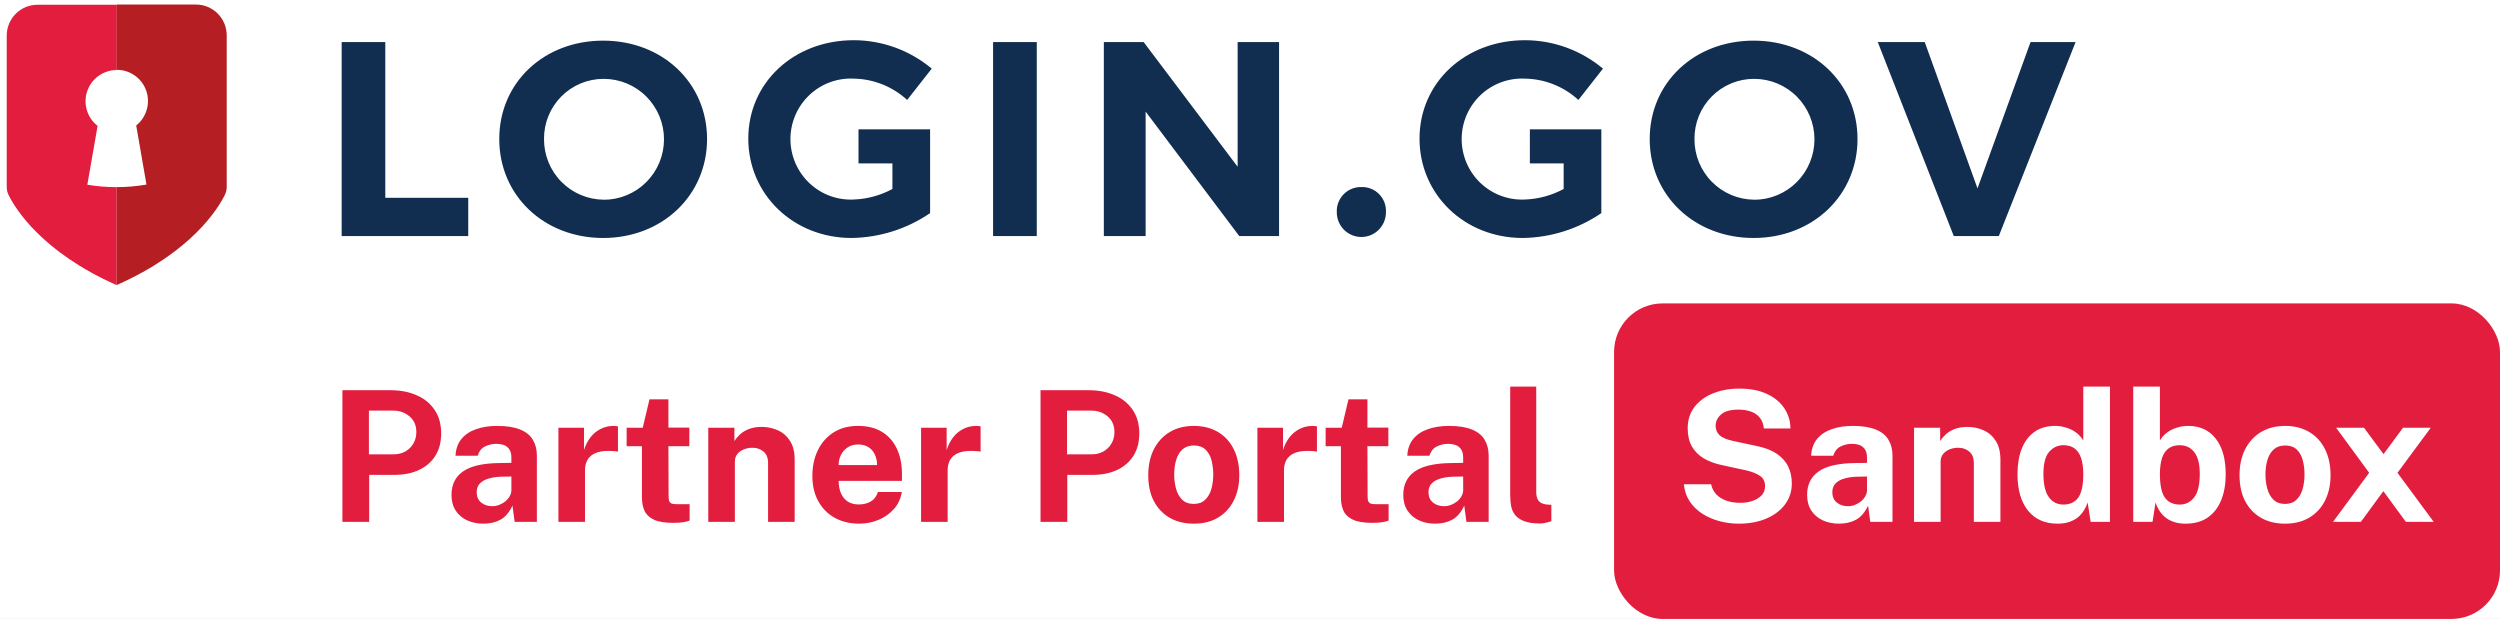 <svg width="206" height="51" viewBox="0 0 206 51" fill="none" xmlns="http://www.w3.org/2000/svg">
<rect x="0" y="0" width="206" height="51" fill="#808080" stroke="none"/>
<g clip-path="url(#clip0_26_200)">
<rect width="206" height="51" fill="white"/>
<rect x="133" y="25" width="73" height="26" rx="4" fill="#E21D3E"/>
<path d="M143.28 43.15C142.74 43.15 142.213 43.083 141.698 42.947C141.183 42.812 140.713 42.61 140.288 42.34C139.863 42.07 139.513 41.733 139.238 41.328C138.968 40.922 138.805 40.447 138.75 39.903H140.993C141.068 40.233 141.21 40.51 141.42 40.735C141.635 40.96 141.91 41.133 142.245 41.252C142.585 41.373 142.973 41.432 143.408 41.432C143.753 41.432 144.08 41.383 144.39 41.282C144.7 41.182 144.953 41.03 145.148 40.825C145.343 40.62 145.44 40.362 145.44 40.053C145.44 39.682 145.305 39.405 145.035 39.22C144.765 39.03 144.398 38.88 143.933 38.77L141.9 38.328C141.325 38.208 140.823 38.023 140.393 37.773C139.968 37.517 139.64 37.188 139.41 36.782C139.18 36.373 139.065 35.875 139.065 35.29C139.065 34.615 139.25 34.032 139.62 33.542C139.995 33.053 140.503 32.678 141.143 32.417C141.788 32.153 142.51 32.02 143.31 32.02C144.215 32.02 144.978 32.167 145.598 32.462C146.223 32.752 146.7 33.148 147.03 33.648C147.36 34.142 147.528 34.695 147.533 35.305H145.343C145.303 34.93 145.188 34.63 144.998 34.405C144.808 34.175 144.563 34.01 144.263 33.91C143.968 33.805 143.63 33.752 143.25 33.752C142.595 33.752 142.118 33.885 141.818 34.15C141.518 34.415 141.368 34.722 141.368 35.072C141.368 35.403 141.48 35.67 141.705 35.875C141.935 36.075 142.303 36.227 142.808 36.333L144.69 36.737C145.39 36.873 145.958 37.087 146.393 37.383C146.828 37.672 147.145 38.025 147.345 38.44C147.545 38.855 147.645 39.32 147.645 39.835C147.645 40.49 147.458 41.068 147.083 41.568C146.713 42.062 146.2 42.45 145.545 42.73C144.89 43.01 144.135 43.15 143.28 43.15ZM151.523 43.15C151.033 43.15 150.588 43.057 150.188 42.873C149.793 42.688 149.481 42.42 149.251 42.07C149.021 41.715 148.906 41.285 148.906 40.78C148.906 39.93 149.223 39.285 149.858 38.845C150.493 38.4 151.496 38.17 152.866 38.155L153.841 38.14V37.675C153.841 37.32 153.736 37.047 153.526 36.858C153.321 36.663 152.998 36.568 152.558 36.572C152.243 36.578 151.941 36.653 151.651 36.797C151.366 36.943 151.168 37.195 151.058 37.555H149.236C149.266 36.995 149.428 36.535 149.723 36.175C150.023 35.81 150.426 35.54 150.931 35.365C151.436 35.185 152.013 35.095 152.663 35.095C153.453 35.095 154.088 35.195 154.568 35.395C155.048 35.59 155.396 35.873 155.611 36.242C155.831 36.608 155.941 37.042 155.941 37.547V43H154.111L153.931 41.665C153.666 42.225 153.333 42.612 152.933 42.828C152.538 43.042 152.068 43.15 151.523 43.15ZM152.266 41.71C152.461 41.71 152.651 41.675 152.836 41.605C153.026 41.53 153.196 41.432 153.346 41.312C153.496 41.188 153.613 41.047 153.698 40.892C153.788 40.737 153.836 40.578 153.841 40.413V39.265L153.053 39.28C152.688 39.285 152.348 39.33 152.033 39.415C151.718 39.495 151.463 39.627 151.268 39.812C151.078 39.998 150.983 40.248 150.983 40.562C150.983 40.922 151.106 41.205 151.351 41.41C151.601 41.61 151.906 41.71 152.266 41.71ZM157.717 43V35.245H159.869V36.34C159.989 36.15 160.144 35.968 160.334 35.792C160.529 35.612 160.774 35.465 161.069 35.35C161.364 35.235 161.714 35.178 162.119 35.178C162.594 35.178 163.037 35.27 163.447 35.455C163.862 35.64 164.197 35.932 164.452 36.333C164.707 36.727 164.834 37.245 164.834 37.885V43H162.644V38.155C162.644 37.735 162.519 37.42 162.269 37.21C162.019 37 161.714 36.895 161.354 36.895C161.114 36.895 160.882 36.938 160.657 37.023C160.437 37.108 160.257 37.235 160.117 37.405C159.977 37.575 159.907 37.785 159.907 38.035V43H157.717ZM169.541 43.15C168.501 43.15 167.691 42.792 167.111 42.078C166.531 41.358 166.241 40.358 166.241 39.078C166.241 38.267 166.358 37.565 166.593 36.97C166.828 36.375 167.176 35.915 167.636 35.59C168.096 35.26 168.658 35.095 169.323 35.095C169.603 35.095 169.863 35.127 170.103 35.193C170.348 35.252 170.571 35.337 170.771 35.447C170.971 35.557 171.146 35.685 171.296 35.83C171.446 35.975 171.568 36.13 171.663 36.295V31.855H173.861V43H172.271L172.023 41.41C171.948 41.625 171.848 41.835 171.723 42.04C171.603 42.245 171.446 42.432 171.251 42.602C171.056 42.767 170.816 42.9 170.531 43C170.251 43.1 169.921 43.15 169.541 43.15ZM170.021 41.575C170.571 41.575 170.981 41.383 171.251 40.998C171.526 40.612 171.663 39.962 171.663 39.047C171.658 38.517 171.596 38.078 171.476 37.727C171.356 37.377 171.176 37.117 170.936 36.947C170.701 36.773 170.401 36.685 170.036 36.685C169.561 36.685 169.166 36.867 168.851 37.233C168.536 37.593 168.378 38.197 168.378 39.047C168.378 39.913 168.526 40.55 168.821 40.96C169.116 41.37 169.516 41.575 170.021 41.575ZM180.098 43.15C179.713 43.15 179.381 43.1 179.101 43C178.821 42.9 178.583 42.767 178.388 42.602C178.193 42.432 178.033 42.245 177.908 42.04C177.783 41.835 177.686 41.625 177.616 41.41L177.368 43H175.778V31.855H177.976V36.295C178.071 36.13 178.193 35.975 178.343 35.83C178.493 35.685 178.668 35.557 178.868 35.447C179.068 35.337 179.288 35.252 179.528 35.193C179.773 35.127 180.033 35.095 180.308 35.095C181.273 35.095 182.028 35.443 182.573 36.138C183.123 36.833 183.398 37.812 183.398 39.078C183.398 39.898 183.273 40.612 183.023 41.222C182.773 41.833 182.403 42.307 181.913 42.648C181.423 42.983 180.818 43.15 180.098 43.15ZM179.618 41.575C180.088 41.575 180.478 41.383 180.788 40.998C181.103 40.608 181.261 39.958 181.261 39.047C181.261 38.242 181.111 37.648 180.811 37.263C180.516 36.877 180.113 36.685 179.603 36.685C179.238 36.685 178.936 36.773 178.696 36.947C178.456 37.117 178.276 37.377 178.156 37.727C178.041 38.078 177.981 38.517 177.976 39.047C177.976 39.962 178.111 40.612 178.381 40.998C178.656 41.383 179.068 41.575 179.618 41.575ZM188.287 43.15C187.527 43.15 186.864 42.987 186.299 42.663C185.739 42.337 185.304 41.877 184.994 41.282C184.689 40.688 184.537 39.983 184.537 39.167C184.537 38.352 184.689 37.64 184.994 37.03C185.304 36.42 185.739 35.945 186.299 35.605C186.864 35.265 187.529 35.095 188.294 35.095C189.059 35.095 189.722 35.263 190.282 35.597C190.842 35.928 191.274 36.398 191.579 37.008C191.884 37.617 192.037 38.337 192.037 39.167C192.037 39.947 191.887 40.638 191.587 41.237C191.292 41.833 190.864 42.3 190.304 42.64C189.749 42.98 189.077 43.15 188.287 43.15ZM188.294 41.523C188.679 41.523 188.989 41.41 189.224 41.185C189.459 40.96 189.629 40.665 189.734 40.3C189.839 39.93 189.892 39.528 189.892 39.093C189.892 38.682 189.844 38.295 189.749 37.93C189.654 37.565 189.489 37.27 189.254 37.045C189.019 36.82 188.699 36.708 188.294 36.708C187.909 36.708 187.597 36.815 187.357 37.03C187.122 37.24 186.949 37.528 186.839 37.892C186.729 38.252 186.674 38.653 186.674 39.093C186.674 39.498 186.724 39.888 186.824 40.263C186.924 40.633 187.092 40.935 187.327 41.17C187.562 41.405 187.884 41.523 188.294 41.523ZM192.242 43L195.219 38.958L192.497 35.245H194.792L196.404 37.42L198.009 35.245H200.297L197.552 38.958L200.537 43H198.242L196.389 40.472L194.537 43H192.242Z" fill="white"/>
<path d="M28.215 43V32.155H32.205C32.995 32.155 33.703 32.292 34.328 32.568C34.953 32.837 35.445 33.237 35.805 33.767C36.17 34.297 36.352 34.945 36.352 35.71C36.352 36.43 36.193 37.045 35.873 37.555C35.553 38.065 35.102 38.455 34.523 38.725C33.947 38.995 33.27 39.13 32.49 39.13H30.42V43H28.215ZM30.398 37.435H32.43C32.98 37.435 33.43 37.26 33.78 36.91C34.13 36.555 34.305 36.117 34.305 35.597C34.305 35.057 34.12 34.63 33.75 34.315C33.38 33.995 32.93 33.835 32.4 33.835H30.398V37.435ZM39.82 43.15C39.33 43.15 38.885 43.057 38.485 42.873C38.09 42.688 37.778 42.42 37.548 42.07C37.318 41.715 37.203 41.285 37.203 40.78C37.203 39.93 37.52 39.285 38.155 38.845C38.79 38.4 39.793 38.17 41.163 38.155L42.138 38.14V37.675C42.138 37.32 42.033 37.047 41.823 36.858C41.618 36.663 41.295 36.568 40.855 36.572C40.54 36.578 40.238 36.653 39.948 36.797C39.663 36.943 39.465 37.195 39.355 37.555H37.533C37.563 36.995 37.725 36.535 38.02 36.175C38.32 35.81 38.723 35.54 39.228 35.365C39.733 35.185 40.31 35.095 40.96 35.095C41.75 35.095 42.385 35.195 42.865 35.395C43.345 35.59 43.693 35.873 43.908 36.242C44.128 36.608 44.238 37.042 44.238 37.547V43H42.408L42.228 41.665C41.963 42.225 41.63 42.612 41.23 42.828C40.835 43.042 40.365 43.15 39.82 43.15ZM40.563 41.71C40.758 41.71 40.948 41.675 41.133 41.605C41.323 41.53 41.493 41.432 41.643 41.312C41.793 41.188 41.91 41.047 41.995 40.892C42.085 40.737 42.133 40.578 42.138 40.413V39.265L41.35 39.28C40.985 39.285 40.645 39.33 40.33 39.415C40.015 39.495 39.76 39.627 39.565 39.812C39.375 39.998 39.28 40.248 39.28 40.562C39.28 40.922 39.403 41.205 39.648 41.41C39.898 41.61 40.203 41.71 40.563 41.71ZM46.014 43V35.245H48.121V37.083C48.246 36.688 48.421 36.343 48.646 36.047C48.876 35.748 49.154 35.515 49.479 35.35C49.804 35.18 50.171 35.095 50.581 35.095C50.651 35.095 50.716 35.1 50.776 35.11C50.841 35.115 50.889 35.125 50.919 35.14V37.225C50.874 37.205 50.819 37.193 50.754 37.188C50.694 37.182 50.639 37.178 50.589 37.172C50.159 37.138 49.791 37.15 49.486 37.21C49.181 37.27 48.934 37.373 48.744 37.517C48.554 37.663 48.416 37.84 48.331 38.05C48.246 38.26 48.204 38.495 48.204 38.755V43H46.014ZM55.467 43.083C54.782 43.083 54.252 42.995 53.877 42.82C53.507 42.645 53.25 42.4 53.105 42.085C52.965 41.77 52.895 41.405 52.895 40.99V36.767H51.635V35.245H52.962L53.517 32.905H55.077V35.237H56.802V36.767H55.077L55.092 40.9C55.092 41.09 55.115 41.233 55.16 41.328C55.21 41.417 55.285 41.477 55.385 41.508C55.49 41.532 55.622 41.545 55.782 41.545H56.825V42.895C56.72 42.94 56.562 42.983 56.352 43.023C56.142 43.062 55.847 43.083 55.467 43.083ZM58.362 43V35.245H60.515V36.34C60.635 36.15 60.79 35.968 60.98 35.792C61.175 35.612 61.42 35.465 61.715 35.35C62.01 35.235 62.36 35.178 62.765 35.178C63.24 35.178 63.682 35.27 64.092 35.455C64.507 35.64 64.842 35.932 65.097 36.333C65.352 36.727 65.48 37.245 65.48 37.885V43H63.29V38.155C63.29 37.735 63.165 37.42 62.915 37.21C62.665 37 62.36 36.895 62 36.895C61.76 36.895 61.527 36.938 61.302 37.023C61.082 37.108 60.902 37.235 60.762 37.405C60.622 37.575 60.552 37.785 60.552 38.035V43H58.362ZM70.816 43.15C70.046 43.15 69.369 42.99 68.784 42.67C68.204 42.345 67.751 41.888 67.426 41.297C67.101 40.708 66.939 40.013 66.939 39.212C66.939 38.438 67.086 37.74 67.381 37.12C67.681 36.495 68.111 36.002 68.671 35.642C69.231 35.278 69.909 35.095 70.704 35.095C71.494 35.095 72.156 35.263 72.691 35.597C73.226 35.928 73.631 36.39 73.906 36.985C74.181 37.575 74.319 38.258 74.319 39.032V39.625H69.106C69.106 40.02 69.171 40.365 69.301 40.66C69.431 40.95 69.619 41.175 69.864 41.335C70.114 41.49 70.414 41.568 70.764 41.568C71.139 41.568 71.466 41.487 71.746 41.328C72.026 41.167 72.224 40.905 72.339 40.54H74.311C74.221 41.09 74.001 41.56 73.651 41.95C73.301 42.34 72.876 42.638 72.376 42.843C71.876 43.047 71.356 43.15 70.816 43.15ZM69.106 38.32H72.271C72.271 38.01 72.211 37.725 72.091 37.465C71.976 37.205 71.801 37 71.566 36.85C71.336 36.7 71.046 36.625 70.696 36.625C70.361 36.625 70.074 36.708 69.834 36.873C69.599 37.032 69.416 37.242 69.286 37.502C69.161 37.763 69.101 38.035 69.106 38.32ZM75.897 43V35.245H78.004V37.083C78.129 36.688 78.304 36.343 78.529 36.047C78.759 35.748 79.037 35.515 79.362 35.35C79.686 35.18 80.054 35.095 80.464 35.095C80.534 35.095 80.599 35.1 80.659 35.11C80.724 35.115 80.772 35.125 80.802 35.14V37.225C80.757 37.205 80.701 37.193 80.636 37.188C80.576 37.182 80.522 37.178 80.472 37.172C80.041 37.138 79.674 37.15 79.369 37.21C79.064 37.27 78.817 37.373 78.626 37.517C78.436 37.663 78.299 37.84 78.214 38.05C78.129 38.26 78.087 38.495 78.087 38.755V43H75.897ZM85.739 43V32.155H89.729C90.519 32.155 91.227 32.292 91.852 32.568C92.477 32.837 92.969 33.237 93.329 33.767C93.694 34.297 93.877 34.945 93.877 35.71C93.877 36.43 93.717 37.045 93.397 37.555C93.077 38.065 92.627 38.455 92.047 38.725C91.472 38.995 90.794 39.13 90.014 39.13H87.944V43H85.739ZM87.922 37.435H89.954C90.504 37.435 90.954 37.26 91.304 36.91C91.654 36.555 91.829 36.117 91.829 35.597C91.829 35.057 91.644 34.63 91.274 34.315C90.904 33.995 90.454 33.835 89.924 33.835H87.922V37.435ZM98.366 43.15C97.606 43.15 96.943 42.987 96.378 42.663C95.818 42.337 95.383 41.877 95.073 41.282C94.768 40.688 94.616 39.983 94.616 39.167C94.616 38.352 94.768 37.64 95.073 37.03C95.383 36.42 95.818 35.945 96.378 35.605C96.943 35.265 97.608 35.095 98.373 35.095C99.138 35.095 99.801 35.263 100.361 35.597C100.921 35.928 101.353 36.398 101.658 37.008C101.963 37.617 102.116 38.337 102.116 39.167C102.116 39.947 101.966 40.638 101.666 41.237C101.371 41.833 100.943 42.3 100.383 42.64C99.828 42.98 99.156 43.15 98.366 43.15ZM98.373 41.523C98.758 41.523 99.068 41.41 99.303 41.185C99.538 40.96 99.708 40.665 99.813 40.3C99.918 39.93 99.971 39.528 99.971 39.093C99.971 38.682 99.923 38.295 99.828 37.93C99.733 37.565 99.568 37.27 99.333 37.045C99.098 36.82 98.778 36.708 98.373 36.708C97.988 36.708 97.676 36.815 97.436 37.03C97.201 37.24 97.028 37.528 96.918 37.892C96.808 38.252 96.753 38.653 96.753 39.093C96.753 39.498 96.803 39.888 96.903 40.263C97.003 40.633 97.171 40.935 97.406 41.17C97.641 41.405 97.963 41.523 98.373 41.523ZM103.611 43V35.245H105.719V37.083C105.844 36.688 106.019 36.343 106.244 36.047C106.474 35.748 106.751 35.515 107.076 35.35C107.401 35.18 107.769 35.095 108.179 35.095C108.249 35.095 108.314 35.1 108.374 35.11C108.439 35.115 108.486 35.125 108.516 35.14V37.225C108.471 37.205 108.416 37.193 108.351 37.188C108.291 37.182 108.236 37.178 108.186 37.172C107.756 37.138 107.389 37.15 107.084 37.21C106.779 37.27 106.531 37.373 106.341 37.517C106.151 37.663 106.014 37.84 105.929 38.05C105.844 38.26 105.801 38.495 105.801 38.755V43H103.611ZM113.065 43.083C112.38 43.083 111.85 42.995 111.475 42.82C111.105 42.645 110.847 42.4 110.702 42.085C110.562 41.77 110.492 41.405 110.492 40.99V36.767H109.232V35.245H110.56L111.115 32.905H112.675V35.237H114.4V36.767H112.675L112.69 40.9C112.69 41.09 112.712 41.233 112.757 41.328C112.807 41.417 112.882 41.477 112.982 41.508C113.087 41.532 113.22 41.545 113.38 41.545H114.422V42.895C114.317 42.94 114.16 42.983 113.95 43.023C113.74 43.062 113.445 43.083 113.065 43.083ZM118.248 43.15C117.758 43.15 117.313 43.057 116.913 42.873C116.518 42.688 116.205 42.42 115.975 42.07C115.745 41.715 115.63 41.285 115.63 40.78C115.63 39.93 115.948 39.285 116.583 38.845C117.218 38.4 118.22 38.17 119.59 38.155L120.565 38.14V37.675C120.565 37.32 120.46 37.047 120.25 36.858C120.045 36.663 119.723 36.568 119.283 36.572C118.968 36.578 118.665 36.653 118.375 36.797C118.09 36.943 117.893 37.195 117.783 37.555H115.96C115.99 36.995 116.153 36.535 116.448 36.175C116.748 35.81 117.15 35.54 117.655 35.365C118.16 35.185 118.738 35.095 119.388 35.095C120.178 35.095 120.813 35.195 121.293 35.395C121.773 35.59 122.12 35.873 122.335 36.242C122.555 36.608 122.665 37.042 122.665 37.547V43H120.835L120.655 41.665C120.39 42.225 120.058 42.612 119.658 42.828C119.263 43.042 118.793 43.15 118.248 43.15ZM118.99 41.71C119.185 41.71 119.375 41.675 119.56 41.605C119.75 41.53 119.92 41.432 120.07 41.312C120.22 41.188 120.338 41.047 120.423 40.892C120.513 40.737 120.56 40.578 120.565 40.413V39.265L119.778 39.28C119.413 39.285 119.073 39.33 118.758 39.415C118.443 39.495 118.188 39.627 117.993 39.812C117.803 39.998 117.708 40.248 117.708 40.562C117.708 40.922 117.83 41.205 118.075 41.41C118.325 41.61 118.63 41.71 118.99 41.71ZM126.916 43.135C126.346 43.135 125.894 43.068 125.559 42.932C125.224 42.797 124.976 42.62 124.816 42.4C124.656 42.175 124.554 41.928 124.509 41.657C124.464 41.383 124.441 41.105 124.441 40.825V31.855H126.586V40.555C126.586 40.84 126.646 41.072 126.766 41.252C126.891 41.428 127.124 41.535 127.464 41.575L127.831 41.597V42.947C127.681 42.998 127.529 43.04 127.374 43.075C127.219 43.115 127.066 43.135 126.916 43.135Z" fill="#E21D3E"/>
<g clip-path="url(#clip1_26_200)">
<path fill-rule="evenodd" clip-rule="evenodd" d="M4.896 4.402H14.935V17.315H4.896V4.402Z" fill="white"/>
<path fill-rule="evenodd" clip-rule="evenodd" d="M31.748 3.465H28.153V19.452H38.583V16.297H31.748V3.465ZM49.7 3.348C44.827 3.348 41.139 6.796 41.139 11.456C41.139 16.115 44.827 19.61 49.7 19.61C54.574 19.61 58.262 16.098 58.262 11.456C58.262 6.814 54.574 3.348 49.7 3.348ZM49.747 16.455C48.434 16.445 47.178 15.914 46.256 14.976C45.333 14.039 44.819 12.773 44.827 11.456C44.822 10.805 44.945 10.16 45.19 9.557C45.435 8.955 45.797 8.407 46.255 7.946C46.712 7.485 47.257 7.119 47.856 6.871C48.456 6.622 49.099 6.495 49.747 6.498C51.064 6.498 52.328 7.022 53.259 7.957C54.191 8.891 54.714 10.158 54.714 11.479C54.714 12.8 54.191 14.067 53.259 15.002C52.328 15.936 51.064 16.46 49.747 16.46V16.455ZM70.378 6.48C72 6.513 73.553 7.137 74.749 8.236L76.775 5.655C74.973 4.146 72.702 3.317 70.355 3.313C65.388 3.313 61.659 6.825 61.659 11.421C61.659 16.016 65.365 19.61 70.174 19.61C72.483 19.576 74.731 18.864 76.64 17.561V10.659H70.74V13.463H73.535V15.571C72.575 16.091 71.51 16.387 70.419 16.437C69.743 16.48 69.064 16.384 68.427 16.155C67.788 15.925 67.204 15.567 66.709 15.103C66.214 14.639 65.818 14.078 65.547 13.455C65.276 12.832 65.135 12.16 65.132 11.48C65.129 10.8 65.265 10.127 65.531 9.502C65.797 8.877 66.188 8.313 66.679 7.844C67.17 7.376 67.752 7.014 68.388 6.779C69.024 6.544 69.701 6.443 70.378 6.48ZM81.829 3.465H85.43V19.452H81.829V3.465ZM101.981 13.739L94.236 3.465H90.956V19.452H94.4V9.196L102.115 19.452H105.395V3.465H101.981V13.739ZM112.177 15.413C111.904 15.406 111.634 15.456 111.381 15.559C111.129 15.662 110.901 15.816 110.711 16.011C110.521 16.207 110.373 16.44 110.277 16.695C110.18 16.951 110.138 17.224 110.152 17.497C110.152 18.035 110.365 18.552 110.745 18.933C111.125 19.314 111.64 19.528 112.177 19.528C112.714 19.528 113.229 19.314 113.609 18.933C113.989 18.552 114.202 18.035 114.202 17.497C114.218 17.223 114.178 16.949 114.082 16.692C113.987 16.436 113.839 16.202 113.649 16.006C113.458 15.809 113.229 15.655 112.975 15.553C112.722 15.451 112.45 15.403 112.177 15.413ZM125.688 6.48C127.309 6.513 128.863 7.137 130.059 8.236L132.084 5.655C130.283 4.146 128.011 3.317 125.664 3.313C120.698 3.313 116.968 6.825 116.968 11.421C116.968 16.016 120.657 19.61 125.477 19.61C127.788 19.578 130.039 18.865 131.95 17.561V10.659H126.061V13.463H128.845V15.571C127.884 16.091 126.819 16.387 125.728 16.437C125.052 16.48 124.374 16.384 123.736 16.155C123.098 15.925 122.513 15.567 122.018 15.103C121.523 14.639 121.128 14.078 120.857 13.455C120.585 12.832 120.444 12.16 120.441 11.48C120.439 10.8 120.574 10.127 120.84 9.502C121.106 8.877 121.497 8.313 121.988 7.844C122.48 7.376 123.061 7.014 123.697 6.779C124.334 6.544 125.011 6.443 125.688 6.48ZM144.498 3.348C139.624 3.348 135.936 6.796 135.936 11.456C135.936 16.115 139.624 19.61 144.498 19.61C149.371 19.61 153.059 16.098 153.059 11.456C153.059 6.814 149.371 3.348 144.498 3.348ZM144.544 16.455C143.231 16.445 141.975 15.914 141.053 14.976C140.13 14.039 139.617 12.773 139.624 11.456C139.619 10.805 139.742 10.16 139.987 9.557C140.232 8.955 140.594 8.407 141.052 7.946C141.509 7.485 142.054 7.119 142.653 6.871C143.253 6.622 143.896 6.495 144.544 6.498C145.861 6.498 147.125 7.022 148.056 7.957C148.988 8.891 149.511 10.158 149.511 11.479C149.511 12.8 148.988 14.067 148.056 15.002C147.125 15.936 145.861 16.46 144.544 16.46V16.455ZM167.317 3.465L162.946 15.524L158.598 3.465H154.728L160.991 19.452H164.702L171.029 3.465H167.317Z" fill="#112E51"/>
<path fill-rule="evenodd" clip-rule="evenodd" d="M7.196 15.22L8.042 10.373C7.619 10.044 7.309 9.59 7.156 9.076C7.003 8.561 7.015 8.011 7.189 7.504C7.364 6.996 7.692 6.556 8.129 6.246C8.566 5.935 9.088 5.769 9.624 5.772V0.392H3.087C2.415 0.392 1.771 0.66 1.296 1.136C0.821 1.613 0.554 2.259 0.554 2.933V15.389C0.552 15.624 0.604 15.857 0.706 16.068C1.255 17.18 3.42 20.751 9.618 23.497V15.419C8.806 15.422 7.996 15.355 7.196 15.22Z" fill="#E21D3E"/>
<path fill-rule="evenodd" clip-rule="evenodd" d="M16.142 0.375H9.618V5.754C10.151 5.751 10.671 5.915 11.107 6.223C11.543 6.531 11.872 6.968 12.048 7.472C12.225 7.977 12.24 8.524 12.092 9.037C11.944 9.551 11.64 10.005 11.223 10.338L12.069 15.208C11.259 15.349 10.439 15.42 9.618 15.418V23.485C15.81 20.751 17.981 17.169 18.529 16.057C18.631 15.845 18.683 15.613 18.681 15.378V2.927C18.683 2.592 18.618 2.26 18.491 1.95C18.364 1.64 18.177 1.358 17.942 1.121C17.706 0.884 17.425 0.696 17.116 0.567C16.808 0.439 16.477 0.374 16.142 0.375Z" fill="#B51E23"/>
</g>
</g>
<defs>
<clipPath id="clip0_26_200">
<rect width="206" height="51" fill="white"/>
</clipPath>
<clipPath id="clip1_26_200">
<rect width="171" height="24" fill="white"/>
</clipPath>
</defs>
</svg>
